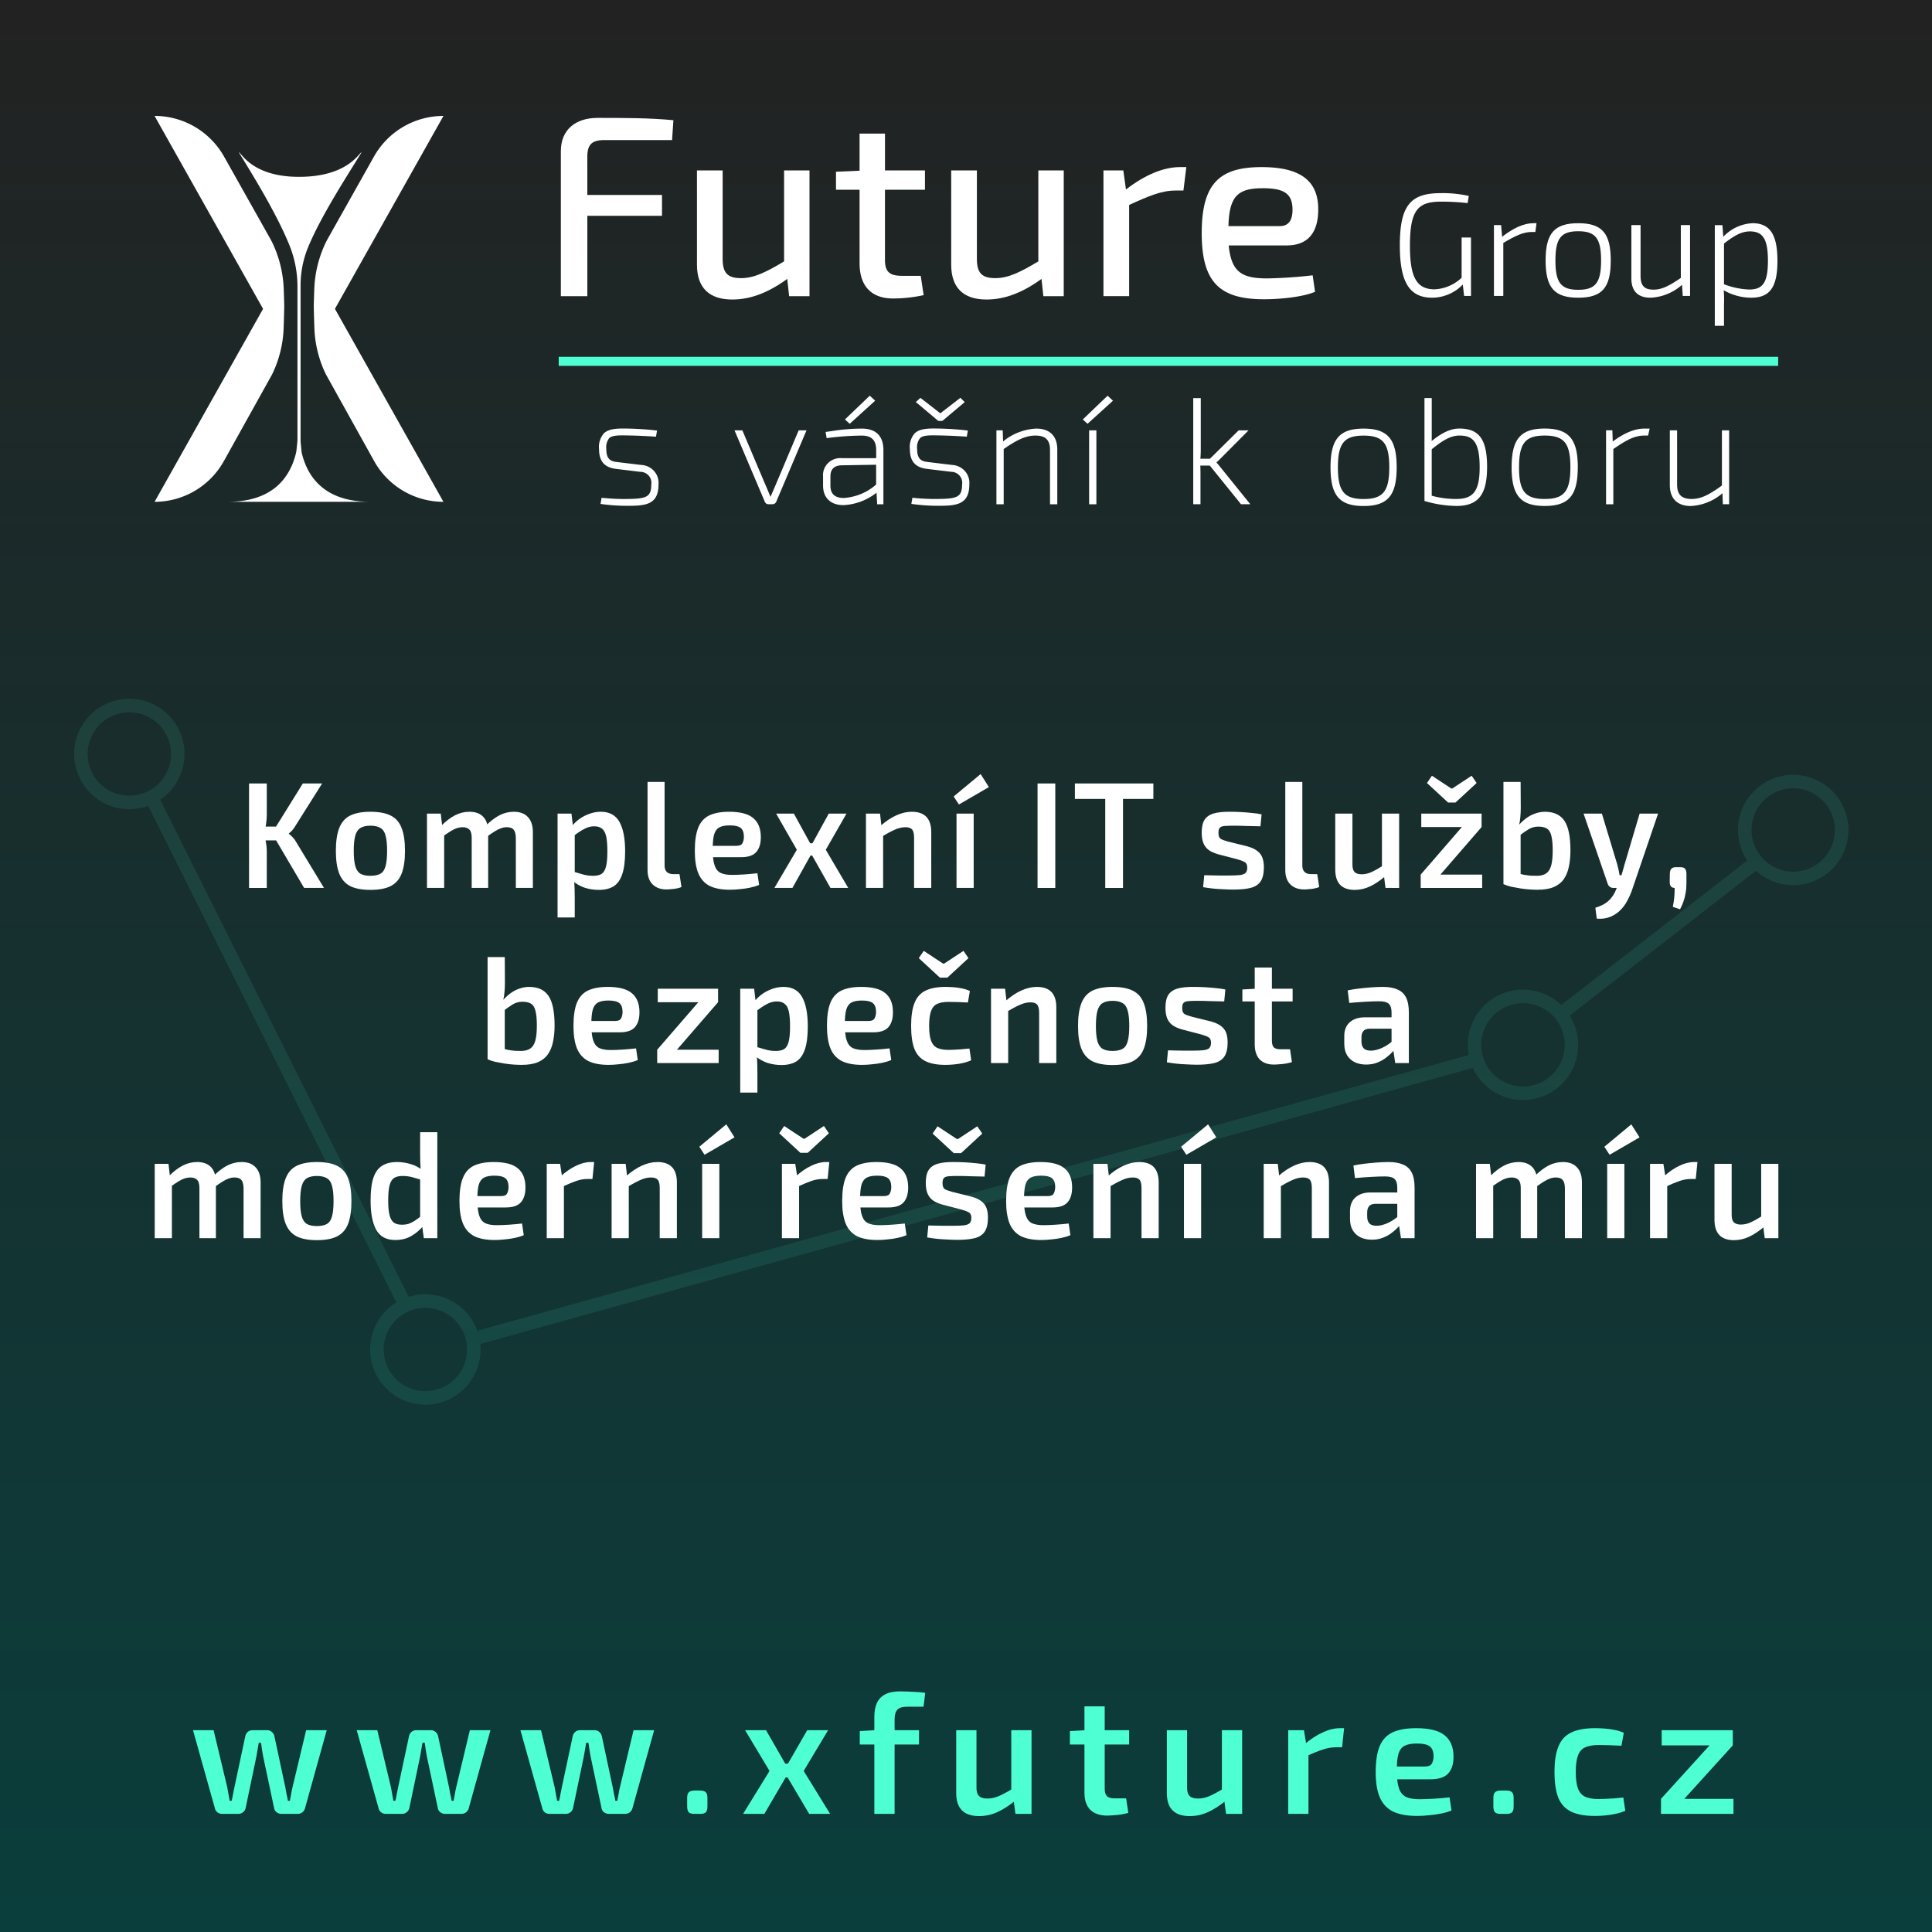 <?xml version="1.0" encoding="UTF-8" standalone="no"?>
<!-- Created with Inkscape (http://www.inkscape.org/) -->

<svg
   width="100cm"
   height="100cm"
   viewBox="0 0 3779.528 3779.528"
   version="1.1"
   id="svg1"
   inkscape:version="1.3.2 (091e20e, 2023-11-25, custom)"
   sodipodi:docname="PrintDesign - Dark - vectorized.svg"
   xml:space="preserve"
   xmlns:inkscape="http://www.inkscape.org/namespaces/inkscape"
   xmlns:sodipodi="http://sodipodi.sourceforge.net/DTD/sodipodi-0.dtd"
   xmlns:xlink="http://www.w3.org/1999/xlink"
   xmlns="http://www.w3.org/2000/svg"
   xmlns:svg="http://www.w3.org/2000/svg"><rect x="0" y="0" width="3779.528" height="3779.528" fill="#808080" stroke="none"/><sodipodi:namedview
     id="namedview1"
     pagecolor="#ffffff"
     bordercolor="#000000"
     borderopacity="0.25"
     inkscape:showpageshadow="2"
     inkscape:pageopacity="0.0"
     inkscape:pagecheckerboard="0"
     inkscape:deskcolor="#d1d1d1"
     inkscape:document-units="mm"
     inkscape:zoom="0.125"
     inkscape:cx="1256"
     inkscape:cy="1716"
     inkscape:window-width="1920"
     inkscape:window-height="1017"
     inkscape:window-x="1912"
     inkscape:window-y="-8"
     inkscape:window-maximized="1"
     inkscape:current-layer="Group_8"
     showguides="true"
     inkscape:lockguides="false"
     showgrid="false"><inkscape:grid
       id="grid1"
       units="mm"
       originx="0"
       originy="0"
       spacingx="3.78"
       spacingy="3.78"
       empcolor="#0099e5"
       empopacity="0.302"
       color="#0099e5"
       opacity="0.149"
       empspacing="5"
       dotted="false"
       gridanglex="30"
       gridanglez="30"
       visible="false" /></sodipodi:namedview><defs
     id="defs1"><rect
       x="377.953"
       y="1436.22"
       width="2996.348"
       height="871.753"
       id="rect13" /><rect
       x="377.953"
       y="1662.992"
       width="3014.862"
       height="990.073"
       id="rect12" /><linearGradient
       id="linearGradient1"
       inkscape:collect="always"><stop
         style="stop-color:#222222;stop-opacity:1;"
         offset="0"
         id="stop7" /><stop
         style="stop-color:#0a3e3c;stop-opacity:1;"
         offset="1"
         id="stop8" /></linearGradient><linearGradient
       id="linear-gradient"
       x1="1374.496"
       y1="99.598"
       x2="1374.496"
       y2="59.716"
       gradientUnits="userSpaceOnUse"
       gradientTransform="matrix(1.441,0,0,3.532,-1094.637,-95.274)"><stop
         offset="0.393"
         stop-color="#51bcb1"
         id="stop1" /><stop
         offset="0.459"
         stop-color="#59bfb4"
         id="stop2"
         style="stop-color:#ffffff;stop-opacity:1;" /><stop
         offset="0.563"
         stop-color="#6fc7be"
         id="stop3" /><stop
         offset="0.69"
         stop-color="#93d5ce"
         id="stop4" /><stop
         offset="0.836"
         stop-color="#c5e8e5"
         id="stop5" /><stop
         offset="0.983"
         stop-color="#fff"
         id="stop6" /></linearGradient><linearGradient
       inkscape:collect="always"
       xlink:href="#linearGradient1"
       id="linearGradient8"
       x1="1146.351"
       y1="61.865"
       x2="1146.351"
       y2="817.77"
       gradientUnits="userSpaceOnUse" /></defs><g
     inkscape:label="Vrstva 1"
     inkscape:groupmode="layer"
     id="layer1"><g
       id="Group_8"
       data-name="Group 8"
       transform="matrix(5,0,0,5,-3841.989,-309.323)"><rect
         style="fill:url(#linearGradient8);stroke-width:0.186"
         id="rect1"
         width="755.906"
         height="755.906"
         x="768.398"
         y="61.865"
         transform="translate(-2.792425e-6)" /><path
         id="path2"
         style="fill:none;fill-opacity:1;stroke:#4fffd4;stroke-width:5.291;stroke-dasharray:none;stroke-opacity:0.096"
         transform="translate(-2.792425e-6)"
         d="m 1469.994,367.647 a 18.95,18.95 0 0 0 -18.95,18.95 18.95,18.95 0 0 0 18.95,18.95 18.95,18.95 0 0 0 18.95,-18.95 18.95,18.95 0 0 0 -18.95,-18.95 z m -14.304,31.38 -76.738,59.649 z m -91.418,52.683 a 18.95,18.95 0 0 0 -18.95,18.95 18.95,18.95 0 0 0 18.95,18.95 18.95,18.95 0 0 0 18.951,-18.95 18.95,18.95 0 0 0 -18.951,-18.95 z m -18.027,24.792 -392.911,109.293 z M 818.998,337.914 a 18.95,18.95 0 0 0 -18.95,18.95 18.95,18.95 0 0 0 18.95,18.95 18.95,18.95 0 0 0 18.95,-18.95 18.95,18.95 0 0 0 -18.95,-18.95 z m 8.616,35.829 99.394,198.854 z m 107.21,197.167 a 18.95,18.95 0 0 0 -18.951,18.95 18.95,18.95 0 0 0 18.951,18.95 18.95,18.95 0 0 0 18.95,-18.95 18.95,18.95 0 0 0 -18.95,-18.95 z" /><g
         id="Group_4"
         data-name="Group 4"
         transform="matrix(1.879,0,0,1.828,-730.295,-54.981)"
         style="fill:#ffffff;fill-opacity:1"><path
           id="Path_3"
           data-name="Path 3"
           d="m 923.426,93.9 c -2.538,0 -3.529,0.938 -3.529,3.529 v 8.216 h 15.549 v 4.466 H 919.9 v 17.2 h -5.515 V 96.267 c 0,-4.521 2.977,-7.114 7.664,-7.114 5.295,0 10.918,0 15.771,0.5 l -0.275,4.246 z"
           fill="#272425"
           style="fill:#ffffff;fill-opacity:1" /><path
           id="Path_4"
           data-name="Path 4"
           d="m 966.16,127.311 h -4.244 l -0.388,-3.695 c -3.915,2.923 -7.608,4.412 -11.468,4.412 -4.8,0 -7.335,-2.536 -7.335,-7.444 V 100.4 h 5.35 v 18.64 c -0.056,3.309 0.992,4.412 3.859,4.412 2.647,0 5.184,-1.269 8.933,-3.585 V 100.4 h 5.293 z"
           fill="#272425"
           style="fill:#ffffff;fill-opacity:1" /><path
           id="Path_5"
           data-name="Path 5"
           d="m 989.928,127.091 a 29.837,29.837 0 0 1 -6.342,0.717 c -4.577,0 -7,-2.7 -7,-7.555 v -15.715 h -4.909 v -3.86 l 4.909,-0.221 v -7.939 h 5.292 v 7.882 h 8.322 v 4.135 h -8.327 v 15 c 0,2.535 0.938,3.418 3.529,3.418 h 3.915 z"
           fill="#272425"
           style="fill:#ffffff;fill-opacity:1" /><path
           id="Path_6"
           data-name="Path 6"
           d="m 1019.1,127.311 h -4.245 l -0.386,-3.695 c -3.915,2.923 -7.609,4.412 -11.469,4.412 -4.8,0 -7.334,-2.536 -7.334,-7.444 V 100.4 h 5.348 v 18.64 c -0.055,3.309 0.993,4.412 3.861,4.412 2.646,0 5.184,-1.269 8.932,-3.585 V 100.4 h 5.293 z"
           fill="#272425"
           style="fill:#ffffff;fill-opacity:1" /><path
           id="Path_7"
           data-name="Path 7"
           d="m 1044.022,104.7 h -1.654 c -2.868,0 -5.57,1.158 -9.651,3.088 v 19.519 h -5.348 V 100.4 h 4.136 l 0.551,4.08 c 3.8,-3.033 7.719,-4.8 11.3,-4.8 h 1.269 z"
           fill="#272425"
           style="fill:#ffffff;fill-opacity:1" /><path
           id="Path_8"
           data-name="Path 8"
           d="m 1053.451,116.449 c 0.551,5.845 2.867,7.058 8.05,7.058 a 93.2,93.2 0 0 0 9.429,-0.663 l 0.5,3.529 c -2.646,1.158 -7.444,1.6 -10.642,1.6 -9.374,0 -12.959,-3.805 -12.959,-14.172 0,-10.641 3.749,-14.116 12.462,-14.116 8.382,0 11.8,3.143 11.8,9.043 0,4.853 -2.039,7.721 -6.561,7.721 z m 10.643,-4.136 c 2.26,0 2.646,-1.93 2.646,-3.585 -0.055,-3.252 -1.6,-4.521 -6.175,-4.521 -5.239,0 -7,1.71 -7.169,8.106 z"
           fill="#272425"
           style="fill:#ffffff;fill-opacity:1" /></g><g
         id="Group_6"
         data-name="Group 6"
         transform="matrix(2,0,0,2,-514.527,-134.08)"
         style="fill:#ffffff;fill-opacity:1"><g
           id="Group_5"
           data-name="Group 5"
           style="fill:#ffffff;fill-opacity:1"><path
             id="Path_9"
             data-name="Path 9"
             d="m 929.229,155.868 h -1.346 l -0.259,-2.234 a 8.345,8.345 0 0 1 -5.984,2.578 c -4.527,0 -6.331,-3.15 -6.331,-10.253 0,-7.733 2.063,-10.2 7.934,-10.2 a 23.105,23.105 0 0 1 5.556,0.545 l -0.229,1.4 a 45.89,45.89 0 0 0 -5.212,-0.286 c -4.527,0 -6.073,1.661 -6.073,8.621 0,6.157 1.289,8.534 4.842,8.534 a 8.27,8.27 0 0 0 5.269,-2.262 v -7.871 h 1.833 z"
             fill="#272425"
             style="fill:#ffffff;fill-opacity:1" /><path
             id="Path_10"
             data-name="Path 10"
             d="m 941.823,143.353 h -0.686 c -1.718,0 -3.265,0.773 -5.586,2.147 v 10.368 h -1.832 v -13.861 h 1.4 l 0.2,2.291 c 2.119,-1.662 4.182,-2.663 6.129,-2.663 h 0.6 z"
             fill="#272425"
             style="fill:#ffffff;fill-opacity:1" /><path
             id="Path_11"
             data-name="Path 11"
             d="m 956.57,148.938 c 0,5.327 -1.69,7.274 -6.358,7.274 -4.668,0 -6.387,-1.947 -6.387,-7.274 0,-5.327 1.718,-7.3 6.387,-7.3 4.669,0 6.358,1.972 6.358,7.3 z m -10.826,0 c 0,4.381 1.118,5.727 4.468,5.727 3.35,0 4.468,-1.346 4.468,-5.727 0,-4.381 -1.117,-5.729 -4.468,-5.729 -3.351,0 -4.468,1.346 -4.468,5.729 z"
             fill="#272425"
             style="fill:#ffffff;fill-opacity:1" /><path
             id="Path_12"
             data-name="Path 12"
             d="m 972.088,155.868 h -1.432 l -0.144,-2.176 a 9.926,9.926 0 0 1 -6.158,2.52 c -2.463,0 -3.751,-1.288 -3.751,-3.78 v -10.425 h 1.8 v 9.938 c 0,1.919 0.744,2.692 2.549,2.692 1.66,0 3.121,-0.8 5.326,-2.291 v -10.339 h 1.806 z"
             fill="#272425"
             style="fill:#ffffff;fill-opacity:1" /><path
             id="Path_13"
             data-name="Path 13"
             d="m 978.583,144.3 a 8.381,8.381 0 0 1 5.727,-2.663 c 3.494,0 4.869,2.376 4.869,7.359 0,5.3 -1.575,7.218 -5.154,7.218 a 10.861,10.861 0 0 1 -5.357,-1.46 21.812,21.812 0 0 1 0.057,2.749 v 4.209 h -1.8 v -19.7 h 1.49 z m 0.142,9.28 a 15.358,15.358 0 0 0 4.9,1.03 c 2.663,0 3.693,-1.289 3.693,-5.641 0,-4.24 -1,-5.729 -3.522,-5.729 -1.6,0 -3.007,0.773 -5.07,2.377 z"
             fill="#272425"
             style="fill:#ffffff;fill-opacity:1" /></g></g><path
         id="Path_14"
         data-name="Path 14"
         d="m 1135.508,226.556 -8.792,-7.388 1.803,-1.642 7.78,6.052 7.859,-6.066 1.695,1.676 -8.758,7.368 z m -21.472,11.376 v 21.224 h -2.439 l -0.248,-4.518 a 22.494,22.136 0 0 1 -12.926,4.862 c -5.006,0 -7.995,-2.856 -7.995,-7.64 v -3.55 a 6.762,6.654 0 0 1 7.414,-7.182 h 13.367 v -3.188 c 0,-3.854 -1.807,-5.648 -5.691,-5.648 a 108.251,106.526 0 0 0 -13.007,0.91 l -0.685,0.086 -0.406,-2.418 2.343,-0.332 a 74.745,73.554 0 0 1 11.814,-0.98 c 5.532,-0.002 8.459,2.902 8.459,8.384 z m -20.73,13.92 c 0,3.212 1.673,4.8 5.112,4.848 a 20.844,20.512 0 0 0 12.774,-5.266 v -7.74 l -13.355,0.218 c -3.049,0.052 -4.53,1.486 -4.53,4.39 z m -74.235,-8.092 -9.432,-1.146 c -2.482,-0.288 -4.02,-1.238 -4.02,-5.082 a 5.928,5.834 0 0 1 1.128,-4.222 c 1.152,-1.11 3.433,-1.15 7.044,-1.082 3.238,0.052 7.008,0.212 10.617,0.454 l 0.65,0.044 0.406,-2.4 -0.75,-0.088 c -3.231,-0.378 -7.203,-0.63 -10.902,-0.694 -4.02,-0.068 -7.231,0.03 -9.146,1.88 a 8.272,8.14 0 0 0 -1.892,6.102 c 0,4.8 2.126,7.27 6.689,7.8 l 9.426,1.144 a 4.351,4.282 0 0 1 4.319,4.968 c 0,4.82 -1.884,5.536 -8.839,5.65 a 80.172,78.894 0 0 1 -9.934,-0.4 l -0.667,-0.062 -0.407,2.4 0.734,0.098 a 70.607,69.482 0 0 0 10.229,0.638 c 6.859,0 11.719,-0.6 11.719,-8.328 a 7.13,7.016 0 0 0 -6.963,-7.664 z m 52.783,7.874 -1.988,4.614 c -0.274,-0.638 -0.543,-1.282 -0.813,-1.924 -0.368,-0.884 -0.736,-1.768 -1.116,-2.628 l -9.089,-21.458 h -3.075 l 11.93,28.106 a 1.543,1.518 0 0 0 1.376,0.8 h 1.571 a 1.587,1.562 0 0 0 1.423,-0.894 l 11.883,-28.016 h -3.075 z m 38.957,-33 -2.112,-1.96 -9.709,9.3 1.86,1.696 z m 63.004,10.916 a 21.923,21.574 0 0 0 -12.95,5.032 l -0.152,-4.344 h -2.459 v 28.918 h 2.845 v -21.6 c 4.951,-3.422 8.434,-5.272 12.434,-5.272 3.931,0 5.691,1.742 5.691,5.648 v 21.224 h 2.845 v -21.384 c 0,-5.296 -2.929,-8.216 -8.237,-8.216 z m -33.128,14.2 -9.438,-1.146 c -2.482,-0.288 -4.02,-1.238 -4.02,-5.082 a 5.918,5.824 0 0 1 1.128,-4.222 c 1.152,-1.11 3.427,-1.15 7.044,-1.082 3.238,0.052 7.008,0.212 10.617,0.454 l 0.65,0.044 0.406,-2.4 -0.75,-0.088 c -3.232,-0.378 -7.203,-0.63 -10.902,-0.694 -4.026,-0.068 -7.231,0.03 -9.146,1.88 a 8.272,8.14 0 0 0 -1.892,6.102 c 0,4.8 2.124,7.27 6.689,7.8 l 9.426,1.144 a 4.351,4.282 0 0 1 4.319,4.968 c 0,4.82 -1.884,5.536 -8.839,5.65 a 80.157,78.88 0 0 1 -9.934,-0.4 l -0.667,-0.062 -0.406,2.4 0.734,0.098 a 70.609,69.484 0 0 0 10.229,0.638 c 6.861,0 11.717,-0.6 11.717,-8.328 a 7.128,7.014 0 0 0 -6.953,-7.654 z m 258.704,-9.174 -0.152,-4.348 h -2.463 v 28.928 h 2.845 v -21.6 c 5.046,-3.498 8.333,-5.272 12.028,-5.272 h 1.571 l 0.61,-2.734 h -1.996 c -3.774,0.006 -7.747,1.606 -12.43,5.046 z m -13.678,10.106 c 0,11.038 -3.51,15.142 -12.946,15.142 -9.436,0 -12.94,-4.104 -12.94,-15.142 0,-11.038 3.508,-15.142 12.94,-15.142 9.432,0 12.959,4.124 12.959,15.162 z m -22.994,0 c 0,9.4 2.439,12.41 10.048,12.41 7.609,0 10.052,-3.016 10.052,-12.41 0,-9.394 -2.439,-12.4 -10.052,-12.4 -7.613,0 -10.036,3.026 -10.036,12.42 z m 79.391,-14.454 v 21.6 c -4.727,3.414 -8.05,5.264 -11.851,5.264 -3.931,0 -5.691,-1.744 -5.691,-5.65 v -21.194 h -2.845 v 21.384 c 0,5.296 2.921,8.212 8.229,8.212 a 20.356,20.032 0 0 0 12.371,-5 l 0.148,4.306 h 2.461 v -28.902 z m -91.89,14.454 c 0,10.756 -3.482,15.142 -12.014,15.142 a 44.865,44.15 0 0 1 -11.944,-1.8 l -0.534,-0.142 v -40.26 h 2.845 v 14.246 c 0,0.954 0,1.752 -0.028,2.552 4.142,-3.366 7.52,-4.884 10.831,-4.884 7.814,0.02 10.857,4.27 10.857,15.166 z m -21.655,11.144 a 35.473,34.908 0 0 0 9.642,1.266 c 6.729,0 9.117,-3.248 9.117,-12.41 0,-10.378 -2.917,-12.4 -7.955,-12.4 -3.455,0 -6.595,1.96 -10.804,5.356 z m -134.046,3.33 h 2.845 v -28.908 h -2.845 z m 120.335,-14.456 c 0,11.038 -3.51,15.142 -12.944,15.142 -9.434,0 -12.942,-4.104 -12.942,-15.142 0,-11.038 3.508,-15.142 12.942,-15.142 9.434,0 12.944,4.106 12.944,15.144 z m -22.994,0 c 0,9.4 2.439,12.41 10.05,12.41 7.611,0 10.048,-3.016 10.048,-12.41 0,-9.394 -2.439,-12.4 -10.048,-12.4 -7.609,0 -10.05,3.008 -10.05,12.402 z m -99.821,-18.718 1.858,1.696 9.959,-9.034 -2.106,-1.962 z m 52.281,16.83 c 0.317,-0.27 0.64,-0.568 0.839,-0.766 l 11.737,-11.8 h -3.876 l -11.231,11.112 h -3.744 c 0.116,-1.302 0.161,-2.458 0.161,-3.99 v -19.724 h -2.947 v 41.512 h 2.833 v -10.846 c 0,-1.486 0,-2.8 -0.073,-4.276 h 3.723 l 12.007,14.856 0.203,0.266 h 3.644 l -12.381,-15.336 a 11.424,11.242 0 0 0 -0.896,-1.006 z"
         fill="#272425"
         style="stroke-width:2.016;fill:#ffffff;fill-opacity:1" /><g
         id="Group_7"
         data-name="Group 7"
         transform="matrix(2.176,0,0,2.097,-868.473,-148.203)"
         style="fill:#4fffd4;fill-opacity:1"><rect
           id="Rectangle_3"
           data-name="Rectangle 3"
           width="219.264"
           height="1.684"
           transform="translate(852.697,166.752)"
           fill="#51bcb1"
           x="0"
           y="0"
           style="fill:#4fffd4;fill-opacity:1" /></g><path
         id="Path_15"
         data-name="Path 15"
         d="m 941.905,107.219 a 31.191,31.191 0 0 0 -27.187,15.899 l -18.233,32.418 q -0.744,1.405 -1.353,2.795 a 46.072,46.072 0 0 0 -3.783,17.024 c -0.095,2.626 -0.153,4.663 -0.187,6.158 0.025,1.496 0.084,4.218 0.226,8.367 a 45.161,45.161 0 0 0 3.907,17.144 q 0.338,0.749 0.717,1.498 l 18.775,33.74 a 31.026,31.026 0 0 0 27.112,15.942 v 0 l -42.456,-75.497 z"
         fill="#51bcb1"
         style="stroke-width:2.256;fill:#ffffff;fill-opacity:1" /><path
         id="Path_16"
         data-name="Path 16"
         d="m 828.87,107.219 a 31.191,31.191 0 0 1 27.187,15.899 l 18.233,32.418 q 0.744,1.405 1.353,2.795 a 46.079,46.079 0 0 1 3.783,17.024 c 0.095,2.626 0.151,4.663 0.187,6.158 -0.025,1.496 -0.083,4.218 -0.226,8.367 a 45.159,45.159 0 0 1 -3.907,17.144 q -0.338,0.749 -0.717,1.498 l -18.775,33.74 a 31.026,31.026 0 0 1 -27.112,15.942 v 0 l 42.447,-75.497 z"
         fill="#51bcb1"
         style="stroke-width:2.256;fill:#ffffff;fill-opacity:1" /><path
         id="Path_17"
         data-name="Path 17"
         d="m 886.323,238 -0.268,-2.876 c -0.038,-0.411 -0.056,-0.823 -0.056,-1.236 v -60.16 a 39.424,39.424 0 0 1 2.905,-15.03 c 5.015,-12.163 14.888,-27.369 21.004,-37.281 l -0.226,0.151 c -1.225,0.841 -6.057,9.488 -24.293,9.488 -17.595,0 -22.143,-8.646 -23.365,-9.488 l -0.226,-0.151 c 5.982,9.686 15.01,24.435 19.864,36.449 a 43.119,43.119 0 0 1 3.118,16.145 v 59.794 a 10.356,10.356 0 0 1 -0.054,1.058 l -0.329,3.142 a 9.267,9.267 0 0 1 -0.226,1.268 c -2.831,11.414 -11.031,18.922 -26.72,18.922 h 55.777 c -15.689,0 -23.887,-7.505 -26.72,-18.917 a 8.755,8.755 0 0 1 -0.185,-1.277 z"
         fill="url(#linear-gradient)"
         style="fill:#ffffff;stroke-width:2.256;fill-opacity:1" /><path
         style="font-weight:600;font-size:66.073px;line-height:0;font-family:'Exo 2';-inkscape-font-specification:'Exo 2 Semi-Bold';letter-spacing:9.2px;word-spacing:0px;fill:#4fffd4;stroke-width:1.512"
         d="m 904.369,732.232 -8.589,30.327 q -0.264,0.925 -1.057,1.52 -0.793,0.595 -1.85,0.595 h -6.409 q -1.057,0 -1.916,-0.661 -0.859,-0.661 -0.991,-1.784 l -4.295,-19.888 q -0.264,-1.321 -0.463,-2.643 -0.132,-1.321 -0.396,-2.643 h -0.859 q -0.198,1.321 -0.463,2.643 -0.198,1.321 -0.463,2.643 l -4.229,19.888 q -0.198,1.123 -1.057,1.784 -0.793,0.661 -1.916,0.661 h -6.343 q -1.057,0 -1.85,-0.595 -0.793,-0.595 -0.991,-1.52 l -8.656,-30.327 h 8.127 l 5.418,22.267 q 0.264,1.255 0.463,2.577 0.264,1.255 0.463,2.511 h 0.793 q 0.33,-1.255 0.529,-2.511 0.264,-1.321 0.529,-2.577 l 4.295,-19.822 q 0.198,-1.057 0.925,-1.718 0.793,-0.727 1.982,-0.727 h 5.814 q 1.057,0 1.85,0.727 0.793,0.661 0.991,1.784 l 4.295,19.756 q 0.198,1.255 0.463,2.511 0.33,1.255 0.529,2.577 h 0.793 q 0.264,-1.321 0.463,-2.511 0.198,-1.255 0.529,-2.577 l 5.418,-22.267 z m 64.635,0 -8.589,30.327 q -0.264,0.925 -1.057,1.52 -0.793,0.595 -1.85,0.595 h -6.409 q -1.057,0 -1.916,-0.661 -0.859,-0.661 -0.991,-1.784 l -4.295,-19.888 q -0.264,-1.321 -0.463,-2.643 -0.132,-1.321 -0.396,-2.643 h -0.859 q -0.198,1.321 -0.463,2.643 -0.198,1.321 -0.463,2.643 l -4.229,19.888 q -0.198,1.123 -1.057,1.784 -0.793,0.661 -1.916,0.661 h -6.343 q -1.057,0 -1.85,-0.595 -0.793,-0.595 -0.991,-1.52 l -8.656,-30.327 h 8.127 l 5.418,22.267 q 0.264,1.255 0.463,2.577 0.264,1.255 0.463,2.511 h 0.793 q 0.33,-1.255 0.529,-2.511 0.264,-1.321 0.529,-2.577 l 4.295,-19.822 q 0.198,-1.057 0.925,-1.718 0.793,-0.727 1.982,-0.727 h 5.814 q 1.057,0 1.85,0.727 0.793,0.661 0.991,1.784 l 4.295,19.756 q 0.198,1.255 0.463,2.511 0.33,1.255 0.529,2.577 h 0.793 q 0.264,-1.321 0.463,-2.511 0.198,-1.255 0.529,-2.577 l 5.418,-22.267 z m 64.635,0 -8.589,30.327 q -0.264,0.925 -1.057,1.52 -0.793,0.595 -1.85,0.595 h -6.409 q -1.057,0 -1.916,-0.661 -0.859,-0.661 -0.991,-1.784 l -4.295,-19.888 q -0.264,-1.321 -0.463,-2.643 -0.132,-1.321 -0.396,-2.643 h -0.859 q -0.198,1.321 -0.463,2.643 -0.198,1.321 -0.463,2.643 l -4.229,19.888 q -0.198,1.123 -1.057,1.784 -0.793,0.661 -1.916,0.661 h -6.343 q -1.057,0 -1.85,-0.595 -0.793,-0.595 -0.991,-1.52 l -8.656,-30.327 h 8.127 l 5.418,22.267 q 0.264,1.255 0.463,2.577 0.264,1.255 0.463,2.511 h 0.793 q 0.33,-1.255 0.529,-2.511 0.264,-1.321 0.529,-2.577 l 4.295,-19.822 q 0.198,-1.057 0.925,-1.718 0.793,-0.727 1.982,-0.727 h 5.814 q 1.057,0 1.85,0.727 0.793,0.661 0.991,1.784 l 4.295,19.756 q 0.198,1.255 0.463,2.511 0.33,1.255 0.529,2.577 h 0.793 q 0.264,-1.321 0.463,-2.511 0.198,-1.255 0.528,-2.577 l 5.418,-22.267 z m 18.122,23.39 q 1.652,0 2.247,0.661 0.661,0.595 0.661,2.18 v 3.304 q 0,1.652 -0.661,2.313 -0.595,0.595 -2.247,0.595 h -2.18 q -1.586,0 -2.246,-0.595 -0.661,-0.661 -0.661,-2.313 v -3.304 q 0,-1.586 0.661,-2.18 0.661,-0.661 2.246,-0.661 z m 50.562,-23.39 -9.647,15.791 10.44,16.65 h -8.259 l -10.043,-16.65 9.25,-15.791 z m -24.513,0 9.25,15.791 -9.911,16.65 h -8.391 l 10.439,-16.65 -9.647,-15.791 z m 12.62,12.95 v 5.352 h -8.854 v -5.352 z m 40.32,-28.015 q 1.123,0 2.907,0.066 1.85,0.066 3.766,0.198 1.916,0.066 3.238,0.33 l -0.661,5.352 h -6.409 q -2.775,0 -3.898,1.123 -1.123,1.123 -1.123,3.766 v 36.67 h -7.995 v -37.661 q 0,-3.105 0.991,-5.286 0.991,-2.18 3.237,-3.37 2.247,-1.189 5.947,-1.189 z m 7.466,15.065 v 5.55 h -23.39 v -5.22 l 6.013,-0.33 z m 22.679,0 v 21.936 q -0.066,2.445 0.925,3.502 1.057,1.057 3.37,1.057 2.313,0 4.625,-0.991 2.312,-0.991 5.616,-2.973 l 0.793,4.757 q -3.7,2.973 -7.136,4.493 -3.436,1.52 -7.136,1.52 -9.052,0 -9.052,-8.92 v -24.381 z m 21.738,0 v 32.442 h -6.343 l -0.859,-6.277 -0.793,-0.925 v -25.24 z m 28.89,-9.25 v 31.913 q 0,2.048 0.859,2.907 0.925,0.859 3.105,0.859 h 4.493 l 0.859,5.616 q -1.123,0.33 -2.709,0.595 -1.586,0.264 -3.106,0.33 -1.52,0.132 -2.577,0.132 -4.229,0 -6.607,-2.246 -2.312,-2.313 -2.312,-6.607 v -33.499 z m 9.647,9.25 v 5.55 h -23.39 v -5.22 l 6.343,-0.33 z m 22.877,0 v 21.936 q -0.066,2.445 0.925,3.502 1.057,1.057 3.37,1.057 2.313,0 4.625,-0.991 2.313,-0.991 5.616,-2.973 l 0.793,4.757 q -3.7,2.973 -7.136,4.493 -3.436,1.52 -7.136,1.52 -9.052,0 -9.052,-8.92 v -24.381 z m 21.738,0 v 32.442 h -6.343 l -0.859,-6.277 -0.793,-0.925 v -25.24 z m 24.397,0 1.057,6.343 0.727,0.925 v 25.174 h -7.995 v -32.442 z m 15.857,-0.793 -0.793,7.4 h -2.312 q -2.577,0 -5.22,0.859 -2.643,0.859 -6.607,2.577 l -0.529,-4.691 q 3.436,-2.907 7.004,-4.493 3.568,-1.652 6.872,-1.652 z m 28.401,0 q 7.863,0 11.298,2.775 3.436,2.709 3.502,8.061 0.066,4.427 -2.114,6.739 -2.114,2.246 -7.07,2.246 h -18.5 v -4.955 h 16.32 q 2.247,0 2.841,-1.189 0.661,-1.189 0.661,-2.907 -0.066,-2.709 -1.586,-3.766 -1.454,-1.057 -5.021,-1.057 -3.105,0 -4.823,0.859 -1.718,0.859 -2.445,3.105 -0.661,2.246 -0.661,6.475 0,4.493 0.859,6.938 0.859,2.445 2.841,3.37 1.982,0.859 5.286,0.859 2.445,0 5.616,-0.198 3.238,-0.198 6.211,-0.529 l 0.793,5.088 q -1.784,0.727 -4.096,1.189 -2.312,0.463 -4.823,0.661 -2.445,0.264 -4.625,0.264 -5.947,0 -9.581,-1.718 -3.568,-1.784 -5.22,-5.55 -1.586,-3.766 -1.586,-9.713 0,-6.409 1.586,-10.109 1.652,-3.766 5.154,-5.352 3.568,-1.586 9.184,-1.586 z m 35.629,24.183 q 1.652,0 2.247,0.661 0.661,0.595 0.661,2.18 v 3.304 q 0,1.652 -0.661,2.313 -0.595,0.595 -2.247,0.595 h -2.18 q -1.586,0 -2.247,-0.595 -0.661,-0.661 -0.661,-2.313 v -3.304 q 0,-1.586 0.661,-2.18 0.661,-0.661 2.247,-0.661 z m 35.035,-24.183 q 1.652,0 3.634,0.132 1.982,0.132 4.03,0.529 2.048,0.396 3.7,1.123 l -0.925,5.022 q -2.445,-0.132 -4.889,-0.198 -2.379,-0.066 -4.163,-0.066 -3.37,0 -5.352,0.925 -1.916,0.859 -2.775,3.171 -0.859,2.246 -0.859,6.343 0,4.096 0.859,6.409 0.859,2.246 2.775,3.171 1.982,0.925 5.352,0.925 0.991,0 2.577,-0.066 1.652,-0.066 3.502,-0.198 1.916,-0.132 3.7,-0.33 l 0.793,5.154 q -2.577,1.057 -5.748,1.52 -3.171,0.463 -6.277,0.463 -5.814,0 -9.316,-1.652 -3.502,-1.652 -5.088,-5.352 -1.52,-3.766 -1.52,-10.043 0,-6.277 1.586,-9.977 1.586,-3.766 5.088,-5.352 3.502,-1.652 9.316,-1.652 z m 45.276,6.607 9.118,0.066 -19.227,20.813 -9.118,-0.066 z m 9.382,20.813 v 5.814 h -28.61 v -5.814 z m -0.264,-26.627 v 5.88 h -28.081 v -5.88 z"
         id="text8"
         transform="scale(0.991,1.009)"
         aria-label="www.xfuture.cz" /><g
         id="text13"
         style="font-size:231.397px;line-height:1.1;font-family:Arial;-inkscape-font-specification:Arial;letter-spacing:9.478px;word-spacing:0px;white-space:pre;fill:#ffffff;stroke-width:37.795"
         transform="matrix(0.24,0,0,0.256,696.289,-10.682)"
         aria-label="Komplexní IT služby, bezpečnost a &#10;moderní řešení na míru"><path
           style="font-weight:600;font-family:'Exo 2';-inkscape-font-specification:'Exo 2 Semi-Bold';text-align:center;baseline-shift:baseline;text-anchor:middle"
           d="m 825.626,1480.765 -43.734,65.023 q -2.314,3.702 -4.859,6.479 -2.545,2.545 -5.554,4.859 v 0.694 q 3.24,2.314 6.479,5.554 3.24,3.24 5.322,6.942 l 45.354,70.113 h -32.396 l -52.527,-83.534 50.445,-76.13 z m -90.245,0 v 47.205 q 0,7.405 -1.157,14.578 -0.926,7.173 -3.008,14.347 1.62,6.711 2.777,13.884 1.388,6.942 1.388,13.421 v 56.23 h -28.925 v -159.664 z m 20.363,65.948 v 21.057 h -29.619 v -21.057 z m 148.475,-22.677 q 20.826,0 33.09,5.785 12.495,5.785 17.818,18.974 5.554,13.19 5.554,34.941 0,21.751 -5.554,34.941 -5.322,12.958 -17.818,18.975 -12.264,5.785 -33.09,5.785 -20.363,0 -32.858,-5.785 -12.264,-6.016 -17.818,-18.975 -5.554,-13.19 -5.554,-34.941 0,-21.751 5.554,-34.941 5.554,-13.19 17.818,-18.974 12.495,-5.785 32.858,-5.785 z m 0,21.288 q -10.181,0 -16.198,3.471 -5.785,3.24 -8.33,11.57 -2.545,8.33 -2.545,23.371 0,15.041 2.545,23.371 2.545,8.33 8.33,11.57 6.016,3.24 16.198,3.24 10.413,0 16.429,-3.24 6.016,-3.24 8.33,-11.57 2.545,-8.33 2.545,-23.371 0,-15.041 -2.545,-23.371 -2.314,-8.33 -8.33,-11.57 -6.016,-3.471 -16.429,-3.471 z m 233.933,-21.288 q 15.041,0 22.908,8.099 8.099,7.867 8.099,23.14 v 85.154 h -27.768 v -76.592 q -0.231,-8.562 -3.471,-12.264 -3.24,-3.934 -11.338,-3.934 -4.859,0 -9.487,1.62 -4.397,1.388 -9.95,4.628 -5.553,3.24 -13.421,8.562 l -1.62,-16.892 q 11.801,-10.876 22.677,-16.198 11.107,-5.322 23.371,-5.322 z m -119.169,2.777 2.777,22.214 2.777,3.24 v 88.162 h -27.999 v -113.616 z m 46.742,-2.777 q 14.809,0 22.677,7.867 7.867,7.867 7.867,23.371 v 85.154 h -26.842 v -76.592 q 0,-9.024 -3.702,-12.495 -3.702,-3.702 -11.107,-3.702 -4.628,0 -9.256,1.388 -4.628,1.388 -10.181,4.628 -5.553,3.24 -13.884,8.793 l -1.62,-16.892 q 11.57,-10.876 22.677,-16.198 11.107,-5.322 23.371,-5.322 z m 214.264,0 q 21.057,0 30.313,15.504 9.256,15.504 9.256,44.891 0,22.445 -4.859,35.404 -4.628,12.727 -14.115,18.28 -9.487,5.322 -24.065,5.322 -11.57,0 -22.677,-3.24 -10.876,-3.471 -20.132,-10.644 l 1.851,-13.884 q 9.024,2.545 16.198,4.396 7.173,1.851 15.735,1.851 8.562,0 13.421,-2.777 5.091,-3.008 7.405,-11.107 2.314,-8.099 2.314,-23.371 0,-15.041 -2.083,-23.371 -2.083,-8.33 -6.942,-11.57 -4.628,-3.471 -12.264,-3.471 -8.33,0 -15.735,3.702 -7.405,3.471 -17.123,10.413 l -3.24,-14.809 q 5.322,-6.248 12.727,-11.107 7.636,-4.859 16.429,-7.636 8.793,-2.777 17.586,-2.777 z m -47.899,2.777 2.777,21.983 2.545,3.24 v 73.353 l -1.157,2.777 q 0.694,6.71 0.926,13.421 0.231,6.942 0.231,14.115 v 29.85 h -27.999 v -158.738 z m 151.787,-48.362 v 127.731 q 0,6.479 3.702,9.95 3.702,3.24 10.644,3.24 h 9.95 l 3.24,19.669 q -2.545,1.157 -7.173,2.083 -4.397,0.925 -9.256,1.157 -4.628,0.463 -8.099,0.463 -14.115,0 -22.445,-7.636 -8.33,-7.636 -8.33,-21.983 v -134.673 z m 105.045,45.585 q 27.536,0 39.569,9.719 12.033,9.487 12.264,28.23 0.231,15.504 -7.405,23.602 -7.405,7.867 -24.759,7.867 h -64.791 v -17.355 h 57.155 q 7.867,0 9.95,-4.165 2.314,-4.165 2.314,-10.181 -0.231,-9.487 -5.553,-13.19 -5.091,-3.702 -17.586,-3.702 -10.876,0 -16.892,3.008 -6.016,3.008 -8.562,10.876 -2.314,7.867 -2.314,22.677 0,15.735 3.008,24.297 3.008,8.562 9.95,11.801 6.942,3.008 18.512,3.008 8.562,0 19.669,-0.694 11.338,-0.694 21.751,-1.851 l 2.777,17.817 q -6.248,2.545 -14.347,4.165 -8.099,1.62 -16.892,2.314 -8.562,0.926 -16.198,0.926 -20.826,0 -33.553,-6.016 -12.495,-6.248 -18.28,-19.437 -5.553,-13.19 -5.553,-34.015 0,-22.445 5.553,-35.404 5.785,-13.19 18.049,-18.743 12.495,-5.553 32.164,-5.553 z m 191.552,2.777 -33.784,55.304 36.561,58.312 h -28.925 l -35.172,-58.312 32.395,-55.304 z m -85.848,0 32.396,55.304 -34.71,58.312 h -29.387 l 36.561,-58.312 -33.784,-55.304 z m 44.197,45.354 v 18.743 h -31.007 v -18.743 z m 148.085,-48.13 q 31.701,0 31.701,31.239 v 85.154 h -27.999 v -76.592 q 0,-9.256 -3.24,-12.727 -3.24,-3.471 -10.876,-3.471 -8.562,0 -17.586,3.934 -9.024,3.702 -21.751,10.876 l -1.157,-16.892 q 12.495,-10.413 25.454,-15.966 12.958,-5.553 25.454,-5.553 z m -51.833,2.777 2.777,22.214 2.314,3.24 v 88.162 h -27.999 v -113.616 z m 152.713,0 v 113.616 h -27.999 v -113.616 z m 11.338,-60.395 13.421,19.9 -48.825,26.611 -8.562,-12.264 z m 121.696,14.347 v 159.664 h -28.925 v -159.664 z m 110.367,0 v 159.664 h -28.925 v -159.664 z m 49.519,0 v 23.602 h -127.963 v -23.602 z m 125.764,43.271 q 7.867,0 16.892,0.463 9.256,0.463 18.049,1.388 8.793,0.694 15.735,2.083 l -1.851,18.28 q -11.107,-0.231 -22.214,-0.463 -10.876,-0.463 -21.52,-0.463 -9.487,0 -15.041,0.463 -5.322,0.463 -7.636,2.777 -2.083,2.314 -2.083,7.867 0,6.711 3.702,9.024 3.702,2.083 12.033,4.165 l 31.007,7.173 q 13.884,3.471 20.594,10.644 6.711,6.942 6.711,21.52 0,14.115 -5.322,21.52 -5.091,7.173 -16.429,9.95 -11.107,2.545 -28.462,2.545 -6.71,0 -19.9,-0.694 -13.19,-0.463 -28.925,-3.008 l 1.851,-18.28 q 4.628,0 10.876,0.231 6.479,0.231 13.652,0.231 7.405,0 15.041,0 12.264,0 18.743,-0.694 6.71,-0.926 9.256,-3.471 2.545,-2.777 2.545,-7.867 0,-6.479 -4.396,-8.562 -4.165,-2.314 -12.495,-4.397 l -30.313,-7.405 q -10.413,-2.777 -16.198,-6.942 -5.785,-4.396 -8.33,-10.644 -2.545,-6.479 -2.545,-15.735 0,-12.495 4.628,-19.437 4.859,-6.942 15.041,-9.719 10.413,-2.777 27.305,-2.545 z m 117.078,-45.585 v 127.731 q 0,6.479 3.702,9.95 3.702,3.24 10.644,3.24 h 9.95 l 3.24,19.669 q -2.545,1.157 -7.173,2.083 -4.397,0.925 -9.256,1.157 -4.628,0.463 -8.099,0.463 -14.115,0 -22.445,-7.636 -8.33,-7.636 -8.33,-21.983 v -134.673 z m 81.674,48.362 v 76.824 q -0.231,8.562 3.24,12.264 3.702,3.702 11.801,3.702 8.099,0 16.198,-3.471 8.099,-3.471 19.669,-10.413 l 2.777,16.661 q -12.958,10.413 -24.991,15.735 -12.033,5.322 -24.991,5.322 -31.701,0 -31.701,-31.239 v -85.385 z m 76.13,0 v 113.616 H 2559.14 l -3.008,-21.983 -2.777,-3.24 v -88.394 z m 102.5,20.363 31.933,0.231 -67.337,72.89 -31.933,-0.231 z m 32.858,72.89 v 20.363 h -100.195 v -20.363 z m -0.925,-93.253 v 20.594 h -98.344 v -20.594 z m -16.198,-57.849 8.099,11.107 -34.478,29.85 h -12.033 l -34.478,-29.85 8.099,-11.107 31.47,19.437 h 1.851 z m 119.391,55.072 q 21.751,0 31.701,13.652 9.95,13.652 9.95,45.354 0,13.652 -2.545,24.759 -2.314,11.107 -8.33,19.206 -5.785,7.867 -16.198,12.033 -10.413,4.165 -26.611,4.165 -5.785,0 -13.19,-0.463 -7.405,-0.463 -15.041,-1.62 -7.636,-1.157 -14.809,-2.545 -6.942,-1.62 -12.495,-3.934 l 22.445,-17.123 q 5.091,1.62 10.644,2.777 5.785,0.926 11.338,1.388 5.785,0.231 10.644,0.231 9.256,-0.231 14.578,-3.702 5.553,-3.471 8.099,-11.801 2.545,-8.562 2.545,-23.371 0,-13.884 -2.083,-21.751 -1.851,-8.099 -6.942,-11.338 -5.091,-3.24 -14.578,-3.24 -8.33,0 -15.504,3.934 -6.942,3.934 -16.198,10.644 l -1.851,-15.041 q 6.248,-6.71 13.19,-11.801 7.173,-5.091 15.041,-7.636 8.099,-2.777 16.198,-2.777 z m -39.569,-45.585 0.231,39.337 q 0,7.405 -0.694,14.347 -0.463,6.71 -2.314,13.19 l 2.777,3.24 v 87.468 l -27.999,-1.388 v -156.193 z m 224.112,48.362 -42.577,117.087 q -3.008,8.099 -7.636,15.966 -4.397,8.099 -11.338,14.578 -6.942,6.479 -16.429,10.181 -9.487,3.702 -21.983,2.777 l -2.314,-16.661 q 13.884,-3.934 21.52,-10.644 7.867,-6.71 12.264,-17.123 l 6.248,-14.809 q 2.083,-5.091 3.934,-11.57 2.083,-6.71 3.471,-11.57 l 24.759,-78.212 z m -91.633,0 25.222,78.212 q 1.157,3.934 2.083,8.099 0.926,3.934 1.62,7.867 h 5.785 l -8.793,19.437 h -7.405 q -3.24,0 -5.785,-1.851 -2.545,-1.851 -3.471,-5.091 l -39.106,-106.674 z m 127.892,81.915 q 5.554,0 7.636,2.314 2.083,2.083 2.314,7.636 v 14.809 q 0,8.099 -1.388,14.809 -1.157,6.942 -3.471,12.958 -2.314,6.016 -5.553,11.801 l -11.801,-3.702 q 1.62,-7.405 2.314,-14.115 0.694,-6.479 0.694,-14.809 -7.867,0 -8.099,-8.793 l 0.231,-12.958 q 0.231,-5.553 2.545,-7.636 2.314,-2.314 7.636,-2.314 z"
           id="path1" /><path
           style="font-weight:600;font-family:'Exo 2';-inkscape-font-specification:'Exo 2 Semi-Bold';text-align:center;baseline-shift:baseline;text-anchor:middle"
           d="m 1162.901,1791.703 q 21.751,0 31.701,13.652 9.95,13.652 9.95,45.354 0,13.652 -2.545,24.759 -2.314,11.107 -8.33,19.206 -5.785,7.867 -16.198,12.033 -10.413,4.165 -26.611,4.165 -5.785,0 -13.19,-0.463 -7.405,-0.463 -15.041,-1.62 -7.636,-1.157 -14.809,-2.545 -6.942,-1.62 -12.495,-3.934 l 22.445,-17.123 q 5.091,1.62 10.644,2.777 5.785,0.926 11.338,1.388 5.785,0.231 10.644,0.231 9.256,-0.231 14.578,-3.702 5.553,-3.471 8.099,-11.801 2.545,-8.562 2.545,-23.371 0,-13.884 -2.083,-21.751 -1.851,-8.099 -6.942,-11.338 -5.091,-3.24 -14.578,-3.24 -8.33,0 -15.504,3.934 -6.942,3.934 -16.198,10.644 l -1.851,-15.041 q 6.248,-6.711 13.19,-11.801 7.173,-5.091 15.041,-7.636 8.099,-2.777 16.198,-2.777 z m -39.569,-45.585 0.231,39.337 q 0,7.405 -0.694,14.347 -0.463,6.711 -2.314,13.19 l 2.777,3.24 v 87.468 l -27.999,-1.388 v -156.193 z m 167.754,45.585 q 27.536,0 39.569,9.719 12.033,9.487 12.264,28.23 0.231,15.504 -7.405,23.602 -7.405,7.867 -24.759,7.867 h -64.791 v -17.355 h 57.155 q 7.867,0 9.95,-4.165 2.314,-4.165 2.314,-10.181 -0.231,-9.487 -5.553,-13.19 -5.091,-3.702 -17.586,-3.702 -10.876,0 -16.892,3.008 -6.016,3.008 -8.562,10.876 -2.314,7.867 -2.314,22.677 0,15.735 3.008,24.297 3.008,8.562 9.95,11.801 6.942,3.008 18.512,3.008 8.562,0 19.669,-0.694 11.338,-0.694 21.751,-1.851 l 2.777,17.818 q -6.248,2.545 -14.347,4.165 -8.099,1.62 -16.892,2.314 -8.562,0.926 -16.198,0.926 -20.826,0 -33.553,-6.016 -12.495,-6.248 -18.28,-19.437 -5.553,-13.19 -5.553,-34.015 0,-22.445 5.553,-35.404 5.785,-13.19 18.049,-18.743 12.495,-5.554 32.164,-5.554 z m 148.085,23.14 31.933,0.231 -67.337,72.89 -31.933,-0.231 z m 32.858,72.89 v 20.363 h -100.195 v -20.363 z m -0.926,-93.253 v 20.594 h -98.344 v -20.594 z m 106.665,-2.777 q 21.057,0 30.313,15.504 9.256,15.504 9.256,44.891 0,22.445 -4.859,35.404 -4.628,12.727 -14.115,18.28 -9.487,5.322 -24.065,5.322 -11.57,0 -22.677,-3.24 -10.876,-3.471 -20.132,-10.644 l 1.851,-13.884 q 9.024,2.545 16.198,4.396 7.173,1.851 15.735,1.851 8.562,0 13.421,-2.777 5.091,-3.008 7.405,-11.107 2.314,-8.099 2.314,-23.371 0,-15.041 -2.083,-23.371 -2.083,-8.33 -6.942,-11.57 -4.628,-3.471 -12.264,-3.471 -8.33,0 -15.735,3.702 -7.405,3.471 -17.123,10.413 l -3.24,-14.809 q 5.322,-6.248 12.727,-11.107 7.636,-4.859 16.429,-7.636 8.793,-2.777 17.586,-2.777 z m -47.899,2.777 2.777,21.983 2.545,3.24 v 73.353 l -1.157,2.777 q 0.694,6.71 0.926,13.421 0.231,6.942 0.231,14.115 v 29.85 h -27.999 v -158.738 z m 174.464,-2.777 q 27.536,0 39.569,9.719 12.033,9.487 12.264,28.23 0.231,15.504 -7.405,23.602 -7.405,7.867 -24.759,7.867 h -64.791 v -17.355 h 57.155 q 7.867,0 9.95,-4.165 2.314,-4.165 2.314,-10.181 -0.231,-9.487 -5.554,-13.19 -5.091,-3.702 -17.586,-3.702 -10.876,0 -16.892,3.008 -6.016,3.008 -8.562,10.876 -2.314,7.867 -2.314,22.677 0,15.735 3.008,24.297 3.008,8.562 9.95,11.801 6.942,3.008 18.512,3.008 8.562,0 19.669,-0.694 11.338,-0.694 21.751,-1.851 l 2.777,17.818 q -6.248,2.545 -14.347,4.165 -8.099,1.62 -16.892,2.314 -8.562,0.926 -16.198,0.926 -20.826,0 -33.553,-6.016 -12.495,-6.248 -18.28,-19.437 -5.553,-13.19 -5.553,-34.015 0,-22.445 5.553,-35.404 5.785,-13.19 18.049,-18.743 12.495,-5.554 32.164,-5.554 z m 137.441,0 q 5.785,0 12.727,0.463 6.942,0.463 14.115,1.851 7.173,1.388 12.958,3.934 l -3.24,17.586 q -8.562,-0.463 -17.123,-0.694 -8.33,-0.231 -14.578,-0.231 -11.801,0 -18.743,3.24 -6.71,3.008 -9.719,11.107 -3.008,7.867 -3.008,22.214 0,14.347 3.008,22.445 3.008,7.867 9.719,11.107 6.942,3.24 18.743,3.24 3.471,0 9.024,-0.231 5.785,-0.231 12.264,-0.694 6.71,-0.463 12.958,-1.157 l 2.777,18.049 q -9.024,3.702 -20.131,5.322 -11.107,1.62 -21.983,1.62 -20.363,0 -32.627,-5.785 -12.264,-5.785 -17.818,-18.743 -5.322,-13.19 -5.322,-35.172 0,-21.983 5.553,-34.941 5.554,-13.19 17.818,-18.743 12.264,-5.785 32.627,-5.785 z m 29.387,-55.072 8.099,11.107 -34.478,29.85 h -12.033 l -34.478,-29.85 8.099,-11.107 31.47,19.437 h 1.851 z m 119.623,55.072 q 31.701,0 31.701,31.239 v 85.154 h -27.999 v -76.592 q 0,-9.256 -3.24,-12.727 -3.24,-3.471 -10.876,-3.471 -8.562,0 -17.586,3.934 -9.024,3.702 -21.751,10.876 l -1.157,-16.892 q 12.495,-10.413 25.454,-15.966 12.958,-5.554 25.454,-5.554 z m -51.833,2.777 2.777,22.214 2.314,3.24 v 88.162 h -27.999 v -113.616 z m 175.159,-2.777 q 20.826,0 33.09,5.785 12.495,5.785 17.818,18.974 5.553,13.19 5.553,34.941 0,21.751 -5.553,34.941 -5.322,12.958 -17.818,18.975 -12.264,5.785 -33.09,5.785 -20.363,0 -32.858,-5.785 -12.264,-6.016 -17.818,-18.975 -5.553,-13.19 -5.553,-34.941 0,-21.751 5.553,-34.941 5.554,-13.19 17.818,-18.974 12.495,-5.785 32.858,-5.785 z m 0,21.289 q -10.181,0 -16.198,3.471 -5.785,3.24 -8.33,11.57 -2.545,8.33 -2.545,23.371 0,15.041 2.545,23.371 2.545,8.33 8.33,11.57 6.016,3.24 16.198,3.24 10.413,0 16.429,-3.24 6.016,-3.24 8.33,-11.57 2.545,-8.33 2.545,-23.371 0,-15.041 -2.545,-23.371 -2.314,-8.33 -8.33,-11.57 -6.016,-3.471 -16.429,-3.471 z m 133.275,-21.289 q 7.867,0 16.892,0.463 9.256,0.463 18.049,1.388 8.793,0.694 15.735,2.083 l -1.851,18.28 q -11.107,-0.231 -22.214,-0.463 -10.876,-0.463 -21.52,-0.463 -9.487,0 -15.041,0.463 -5.322,0.463 -7.636,2.777 -2.083,2.314 -2.083,7.867 0,6.71 3.702,9.024 3.702,2.083 12.033,4.165 l 31.007,7.173 q 13.884,3.471 20.594,10.644 6.71,6.942 6.71,21.52 0,14.115 -5.322,21.52 -5.091,7.173 -16.429,9.95 -11.107,2.545 -28.462,2.545 -6.71,0 -19.9,-0.694 -13.19,-0.463 -28.925,-3.008 l 1.851,-18.28 q 4.628,0 10.876,0.231 6.479,0.231 13.652,0.231 7.405,0 15.041,0 12.264,0 18.743,-0.694 6.71,-0.926 9.256,-3.471 2.545,-2.777 2.545,-7.867 0,-6.479 -4.397,-8.562 -4.165,-2.314 -12.495,-4.397 l -30.313,-7.405 q -10.413,-2.777 -16.198,-6.942 -5.785,-4.396 -8.33,-10.644 -2.545,-6.479 -2.545,-15.735 0,-12.495 4.628,-19.437 4.859,-6.942 15.041,-9.719 10.413,-2.777 27.305,-2.545 z m 126.565,-29.619 v 111.765 q 0,7.173 3.008,10.181 3.24,3.008 10.876,3.008 h 15.735 l 3.008,19.669 q -3.934,1.157 -9.487,2.083 -5.554,0.926 -10.876,1.157 -5.322,0.463 -9.024,0.463 -14.809,0 -23.14,-7.867 -8.099,-8.099 -8.099,-23.14 v -117.318 z m 33.784,32.396 v 19.437 h -81.915 v -18.28 l 22.214,-1.157 z m 147.381,-2.777 q 13.652,0 22.908,3.702 9.487,3.471 14.347,12.033 4.859,8.562 4.859,23.602 v 77.055 h -22.214 l -3.934,-24.528 -2.083,-3.24 v -49.519 q 0,-9.024 -4.165,-12.958 -4.165,-4.165 -15.966,-4.165 -8.793,0 -22.214,0.694 -13.19,0.694 -26.611,1.851 l -2.545,-19.206 q 8.099,-1.62 18.28,-2.777 10.181,-1.157 20.594,-1.851 10.413,-0.694 18.743,-0.694 z m 30.082,46.511 -0.231,17.355 h -52.064 q -6.942,0.231 -9.95,3.702 -3.008,3.471 -3.008,9.487 v 6.248 q 0,6.942 3.702,10.644 3.702,3.471 11.57,3.471 6.248,0 13.884,-2.545 7.636,-2.545 15.041,-7.405 7.636,-4.859 13.652,-11.57 v 14.578 q -2.314,3.471 -6.71,8.33 -4.397,4.628 -10.876,9.256 -6.248,4.628 -14.578,7.636 -8.099,3.008 -18.049,3.008 -10.181,0 -18.28,-3.471 -8.099,-3.702 -12.727,-10.644 -4.628,-7.173 -4.628,-17.586 v -12.033 q 0,-13.421 8.793,-20.826 9.024,-7.636 24.528,-7.636 z"
           id="path3" /><path
           style="font-weight:600;font-family:'Exo 2';-inkscape-font-specification:'Exo 2 Semi-Bold';text-align:center;baseline-shift:baseline;text-anchor:middle"
           d="m 694.293,2059.371 q 15.041,0 22.908,8.099 8.099,7.867 8.099,23.14 v 85.154 h -27.768 v -76.592 q -0.231,-8.562 -3.471,-12.264 -3.24,-3.934 -11.338,-3.934 -4.859,0 -9.487,1.62 -4.397,1.388 -9.95,4.628 -5.554,3.24 -13.421,8.562 l -1.62,-16.892 q 11.801,-10.876 22.677,-16.198 11.107,-5.322 23.371,-5.322 z m -119.169,2.777 2.777,22.214 2.777,3.24 v 88.162 h -27.999 v -113.616 z m 46.742,-2.777 q 14.809,0 22.677,7.867 7.867,7.867 7.867,23.371 v 85.154 h -26.842 v -76.592 q 0,-9.024 -3.702,-12.495 -3.702,-3.702 -11.107,-3.702 -4.628,0 -9.256,1.388 -4.628,1.388 -10.181,4.628 -5.554,3.24 -13.884,8.793 l -1.62,-16.892 q 11.57,-10.876 22.677,-16.198 11.107,-5.322 23.371,-5.322 z m 195.058,0 q 20.826,0 33.09,5.785 12.495,5.785 17.818,18.974 5.554,13.19 5.554,34.941 0,21.751 -5.554,34.941 -5.322,12.958 -17.818,18.975 -12.264,5.785 -33.09,5.785 -20.363,0 -32.858,-5.785 -12.264,-6.016 -17.818,-18.975 -5.554,-13.19 -5.554,-34.941 0,-21.751 5.554,-34.941 5.554,-13.19 17.818,-18.974 12.495,-5.785 32.858,-5.785 z m 0,21.289 q -10.181,0 -16.198,3.471 -5.785,3.24 -8.33,11.57 -2.545,8.33 -2.545,23.371 0,15.041 2.545,23.371 2.545,8.33 8.33,11.57 6.016,3.24 16.198,3.24 10.413,0 16.429,-3.24 6.016,-3.24 8.33,-11.57 2.545,-8.33 2.545,-23.371 0,-15.041 -2.545,-23.371 -2.314,-8.33 -8.33,-11.57 -6.016,-3.471 -16.429,-3.471 z m 130.73,-21.289 q 11.57,0 22.677,3.24 11.107,3.008 20.132,10.181 l -1.851,14.115 q -9.024,-2.545 -16.198,-4.397 -7.173,-1.851 -15.966,-1.851 -8.33,0 -13.421,3.008 -4.859,2.777 -7.405,10.876 -2.314,8.099 -2.314,23.602 0,14.809 2.314,22.908 2.314,7.867 7.173,11.107 4.859,3.008 12.727,3.008 6.248,0 11.107,-1.388 4.859,-1.62 9.95,-4.628 5.091,-3.24 11.801,-8.099 l 2.314,15.735 q -7.867,9.024 -19.437,15.504 -11.338,6.248 -26.379,6.248 -21.751,0 -31.007,-15.272 -9.256,-15.504 -9.256,-44.891 0,-22.445 4.628,-35.172 4.859,-12.958 14.347,-18.28 9.719,-5.554 24.065,-5.554 z m 65.717,-45.585 v 161.978 h -21.983 l -3.008,-20.363 -3.008,-2.314 v -75.898 l 1.388,-3.24 q -0.926,-6.71 -1.157,-13.421 -0.231,-6.942 -0.231,-14.115 v -32.627 z m 91.855,45.585 q 27.536,0 39.569,9.719 12.033,9.487 12.264,28.23 0.231,15.504 -7.405,23.602 -7.405,7.867 -24.759,7.867 h -64.791 v -17.355 h 57.155 q 7.867,0 9.95,-4.165 2.314,-4.165 2.314,-10.181 -0.231,-9.487 -5.553,-13.19 -5.091,-3.702 -17.586,-3.702 -10.876,0 -16.892,3.008 -6.016,3.008 -8.562,10.876 -2.314,7.867 -2.314,22.677 0,15.735 3.008,24.297 3.008,8.562 9.95,11.801 6.942,3.008 18.512,3.008 8.562,0 19.669,-0.694 11.338,-0.694 21.751,-1.851 l 2.777,17.818 q -6.248,2.545 -14.347,4.165 -8.099,1.62 -16.892,2.314 -8.562,0.926 -16.198,0.926 -20.826,0 -33.553,-6.016 -12.495,-6.248 -18.28,-19.437 -5.554,-13.19 -5.554,-34.015 0,-22.446 5.554,-35.404 5.785,-13.19 18.049,-18.743 12.495,-5.554 32.164,-5.554 z m 108.285,2.777 3.702,22.214 2.545,3.24 v 88.162 h -27.999 v -113.616 z m 55.535,-2.777 -2.777,25.916 h -8.099 q -9.024,0 -18.28,3.008 -9.256,3.008 -23.14,9.024 l -1.851,-16.429 q 12.033,-10.181 24.528,-15.735 12.495,-5.785 24.065,-5.785 z m 103.194,0 q 31.701,0 31.701,31.239 v 85.154 h -27.999 v -76.592 q 0,-9.256 -3.24,-12.727 -3.24,-3.471 -10.876,-3.471 -8.562,0 -17.586,3.934 -9.024,3.702 -21.751,10.876 l -1.157,-16.892 q 12.495,-10.413 25.454,-15.966 12.958,-5.554 25.454,-5.554 z m -51.833,2.777 2.777,22.214 2.314,3.24 v 88.162 h -27.999 v -113.616 z m 152.713,0 v 113.616 h -27.999 v -113.616 z m 11.338,-60.395 13.421,19.9 -48.825,26.611 -8.562,-12.264 z m 112.44,60.395 3.702,22.214 2.545,3.24 v 88.162 h -27.999 v -113.616 z m 55.535,-2.777 -2.777,25.916 h -8.099 q -9.024,0 -18.28,3.008 -9.256,3.008 -23.14,9.024 l -1.851,-16.429 q 12.033,-10.181 24.528,-15.735 12.495,-5.785 24.065,-5.785 z m -8.793,-55.072 8.099,11.107 -34.478,29.85 H 1605.23 l -34.478,-29.85 8.099,-11.107 31.47,19.437 h 1.851 z m 85.516,55.072 q 27.536,0 39.569,9.719 12.033,9.487 12.264,28.23 0.231,15.504 -7.405,23.602 -7.405,7.867 -24.759,7.867 h -64.791 v -17.355 h 57.155 q 7.867,0 9.95,-4.165 2.314,-4.165 2.314,-10.181 -0.231,-9.487 -5.553,-13.19 -5.091,-3.702 -17.586,-3.702 -10.876,0 -16.892,3.008 -6.016,3.008 -8.562,10.876 -2.314,7.867 -2.314,22.677 0,15.735 3.008,24.297 3.008,8.562 9.95,11.801 6.942,3.008 18.512,3.008 8.562,0 19.669,-0.694 11.338,-0.694 21.751,-1.851 l 2.777,17.818 q -6.248,2.545 -14.347,4.165 -8.099,1.62 -16.892,2.314 -8.562,0.926 -16.198,0.926 -20.826,0 -33.553,-6.016 -12.495,-6.248 -18.28,-19.437 -5.553,-13.19 -5.553,-34.015 0,-22.446 5.553,-35.404 5.785,-13.19 18.049,-18.743 12.495,-5.554 32.164,-5.554 z m 127.49,0 q 7.867,0 16.892,0.463 9.256,0.463 18.049,1.388 8.793,0.694 15.735,2.083 l -1.851,18.28 q -11.107,-0.231 -22.214,-0.463 -10.876,-0.463 -21.52,-0.463 -9.487,0 -15.041,0.463 -5.322,0.463 -7.636,2.777 -2.083,2.314 -2.083,7.867 0,6.71 3.702,9.024 3.702,2.083 12.033,4.165 l 31.007,7.173 q 13.884,3.471 20.594,10.644 6.71,6.942 6.71,21.52 0,14.115 -5.322,21.52 -5.091,7.173 -16.429,9.95 -11.107,2.545 -28.462,2.545 -6.71,0 -19.9,-0.694 -13.19,-0.463 -28.925,-3.008 l 1.851,-18.28 q 4.628,0 10.876,0.231 6.479,0.231 13.652,0.231 7.405,0 15.041,0 12.264,0 18.743,-0.694 6.711,-0.926 9.256,-3.471 2.545,-2.777 2.545,-7.867 0,-6.479 -4.396,-8.562 -4.165,-2.314 -12.495,-4.396 l -30.313,-7.405 q -10.413,-2.777 -16.198,-6.942 -5.785,-4.397 -8.33,-10.644 -2.545,-6.479 -2.545,-15.735 0,-12.495 4.628,-19.437 4.859,-6.942 15.041,-9.719 10.413,-2.777 27.305,-2.545 z m 37.024,-54.61 8.099,11.107 -34.478,29.85 h -12.033 l -34.478,-29.85 8.099,-11.107 31.47,19.437 h 1.851 z m 102.731,54.61 q 27.536,0 39.569,9.719 12.033,9.487 12.264,28.23 0.231,15.504 -7.405,23.602 -7.405,7.867 -24.759,7.867 h -64.791 v -17.355 h 57.155 q 7.867,0 9.95,-4.165 2.314,-4.165 2.314,-10.181 -0.231,-9.487 -5.553,-13.19 -5.091,-3.702 -17.586,-3.702 -10.876,0 -16.892,3.008 -6.016,3.008 -8.562,10.876 -2.314,7.867 -2.314,22.677 0,15.735 3.008,24.297 3.008,8.562 9.95,11.801 6.942,3.008 18.512,3.008 8.562,0 19.669,-0.694 11.338,-0.694 21.751,-1.851 l 2.777,17.818 q -6.248,2.545 -14.347,4.165 -8.099,1.62 -16.892,2.314 -8.562,0.926 -16.198,0.926 -20.826,0 -33.553,-6.016 -12.495,-6.248 -18.28,-19.437 -5.553,-13.19 -5.553,-34.015 0,-22.446 5.553,-35.404 5.785,-13.19 18.049,-18.743 12.495,-5.554 32.164,-5.554 z m 161.275,0 q 31.701,0 31.701,31.239 v 85.154 h -27.999 v -76.592 q 0,-9.256 -3.24,-12.727 -3.24,-3.471 -10.876,-3.471 -8.562,0 -17.586,3.934 -9.024,3.702 -21.751,10.876 l -1.157,-16.892 q 12.495,-10.413 25.454,-15.966 12.958,-5.554 25.454,-5.554 z m -51.833,2.777 2.777,22.214 2.314,3.24 v 88.162 h -27.999 v -113.616 z m 152.713,0 v 113.616 h -27.999 v -113.616 z m 11.338,-60.395 13.421,19.9 -48.825,26.611 -8.562,-12.264 z m 165.43,57.618 q 31.701,0 31.701,31.239 v 85.154 h -27.999 v -76.592 q 0,-9.256 -3.24,-12.727 -3.24,-3.471 -10.876,-3.471 -8.562,0 -17.586,3.934 -9.024,3.702 -21.751,10.876 l -1.157,-16.892 q 12.495,-10.413 25.454,-15.966 12.958,-5.554 25.454,-5.554 z m -51.833,2.777 2.777,22.214 2.314,3.24 v 88.162 h -27.999 v -113.616 z m 180.944,-2.777 q 13.652,0 22.908,3.702 9.487,3.471 14.347,12.033 4.859,8.562 4.859,23.602 v 77.055 h -22.214 l -3.934,-24.528 -2.083,-3.24 v -49.519 q 0,-9.024 -4.165,-12.958 -4.165,-4.165 -15.966,-4.165 -8.793,0 -22.214,0.694 -13.19,0.694 -26.611,1.851 l -2.545,-19.206 q 8.099,-1.62 18.28,-2.777 10.181,-1.157 20.594,-1.851 10.413,-0.694 18.743,-0.694 z m 30.082,46.511 -0.231,17.355 h -52.064 q -6.942,0.231 -9.95,3.702 -3.008,3.471 -3.008,9.487 v 6.248 q 0,6.942 3.702,10.644 3.702,3.471 11.57,3.471 6.248,0 13.884,-2.545 7.636,-2.545 15.041,-7.405 7.636,-4.859 13.652,-11.57 v 14.578 q -2.314,3.471 -6.71,8.33 -4.397,4.628 -10.876,9.256 -6.248,4.628 -14.578,7.636 -8.099,3.008 -18.049,3.008 -10.181,0 -18.28,-3.471 -8.099,-3.702 -12.727,-10.644 -4.628,-7.173 -4.628,-17.586 v -12.033 q 0,-13.421 8.793,-20.826 9.024,-7.636 24.528,-7.636 z m 253.824,-46.511 q 15.041,0 22.908,8.099 8.099,7.867 8.099,23.14 v 85.154 h -27.768 v -76.592 q -0.231,-8.562 -3.471,-12.264 -3.24,-3.934 -11.338,-3.934 -4.859,0 -9.487,1.62 -4.397,1.388 -9.95,4.628 -5.553,3.24 -13.421,8.562 l -1.62,-16.892 q 11.801,-10.876 22.677,-16.198 11.107,-5.322 23.371,-5.322 z m -119.169,2.777 2.777,22.214 2.777,3.24 v 88.162 h -27.999 v -113.616 z m 46.742,-2.777 q 14.809,0 22.677,7.867 7.867,7.867 7.867,23.371 v 85.154 h -26.842 v -76.592 q 0,-9.024 -3.702,-12.495 -3.702,-3.702 -11.107,-3.702 -4.628,0 -9.256,1.388 -4.628,1.388 -10.181,4.628 -5.553,3.24 -13.884,8.793 l -1.62,-16.892 q 11.57,-10.876 22.677,-16.198 11.107,-5.322 23.371,-5.322 z m 172.613,2.777 v 113.616 h -27.999 v -113.616 z m 11.338,-60.395 13.421,19.9 -48.825,26.611 -8.562,-12.264 z m 52.286,60.395 3.702,22.214 2.545,3.24 v 88.162 h -27.999 v -113.616 z m 55.535,-2.777 -2.777,25.916 h -8.099 q -9.024,0 -18.28,3.008 -9.256,3.008 -23.14,9.024 l -1.851,-16.429 q 12.033,-10.181 24.528,-15.735 12.495,-5.785 24.065,-5.785 z m 55.758,2.777 v 76.824 q -0.231,8.562 3.24,12.264 3.702,3.702 11.801,3.702 8.099,0 16.198,-3.471 8.099,-3.471 19.669,-10.413 l 2.777,16.661 q -12.958,10.413 -24.991,15.735 -12.033,5.322 -24.991,5.322 -31.701,0 -31.701,-31.239 v -85.385 z m 76.13,0 v 113.616 h -22.214 l -3.008,-21.983 -2.777,-3.24 v -88.394 z"
           id="path4" /></g></g></g></svg>
